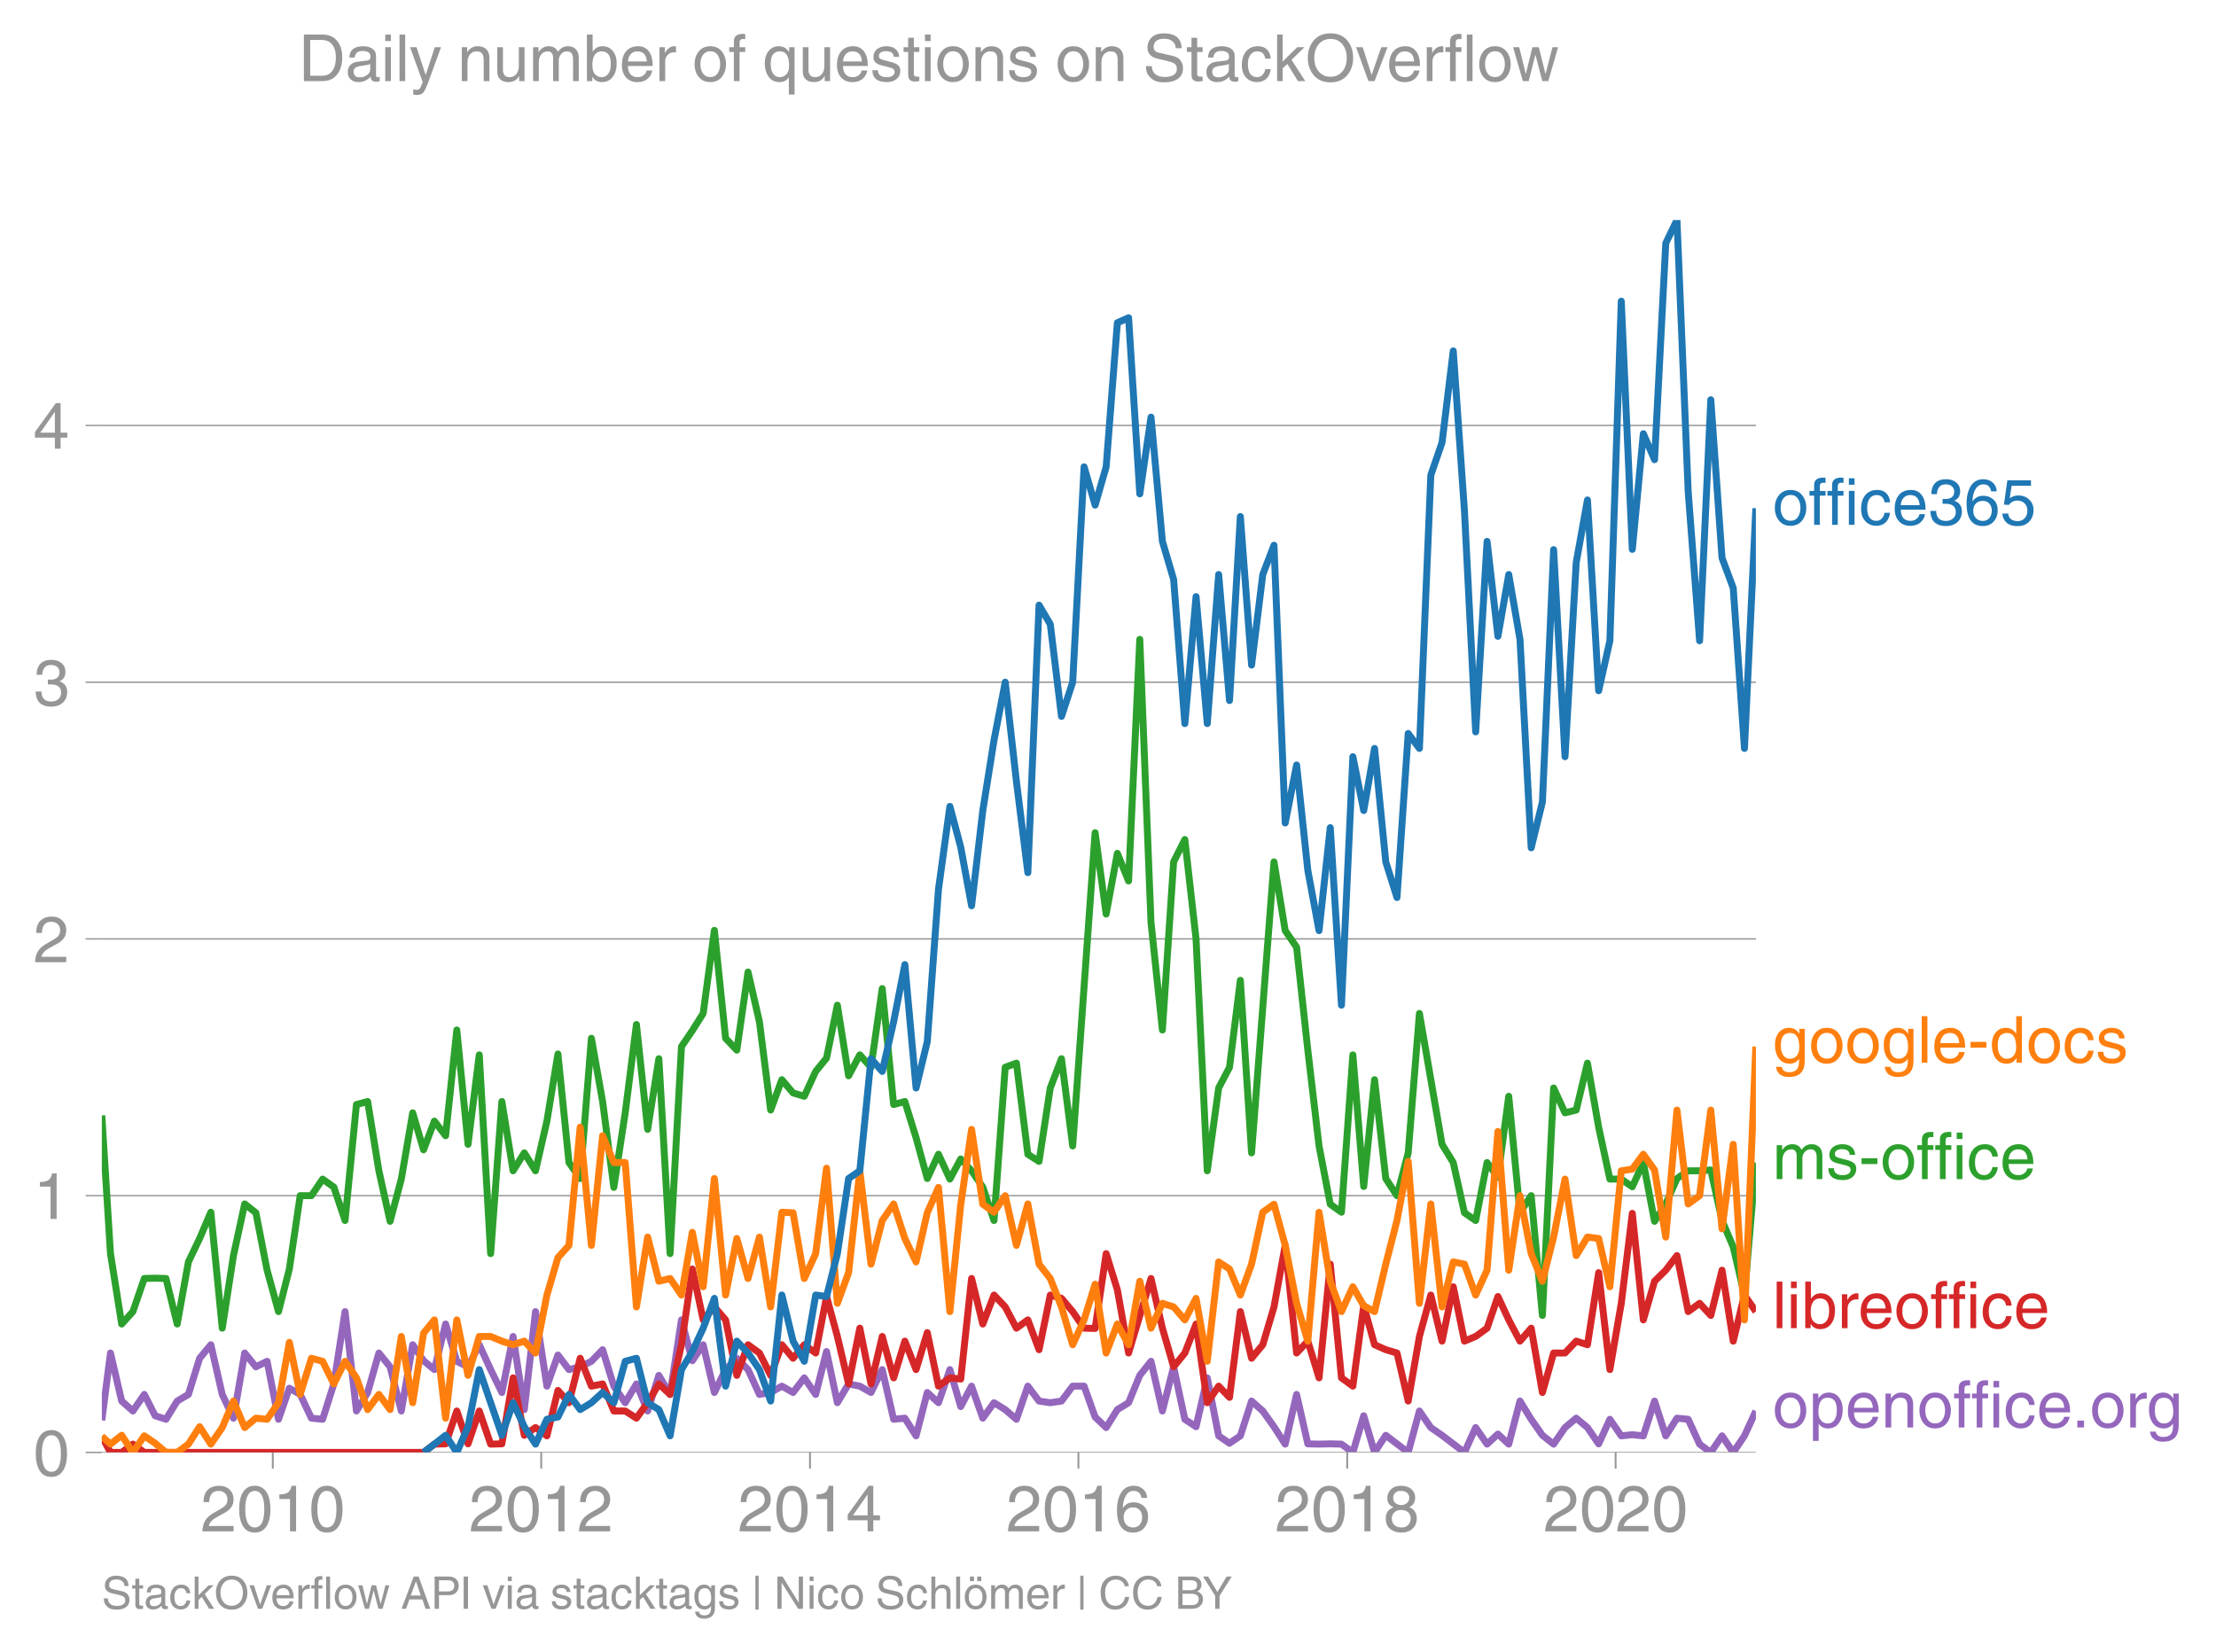 <svg height="475.651" viewBox="0 0 478.446 356.738" width="637.928" xmlns="http://www.w3.org/2000/svg" xmlns:xlink="http://www.w3.org/1999/xlink"><defs><style>*{stroke-linecap:butt;stroke-linejoin:round}</style></defs><g id="figure_1"><path d="M0 356.738h478.446V0H0z" fill="none" id="patch_1"/><g id="axes_1"><path d="M21.985 313.628h357.12V47.516H21.985z" fill="none" id="patch_2"/><path clip-path="url(#p510ef7a0c5)" d="M21.985 306.698l1.868-14.53 2.42 10.372 2.42 2.146 2.461-3.576 2.342 4.598 2.34.767 2.424-3.935 2.42-1.43 2.422-7.81 2.421-2.92 2.461 10.73 2.422 5.126 2.423-14.068 2.42 2.98 2.42-1.192 2.462 12.519 2.341-6.707 2.34 1.342 2.424 5.126 2.42.239 2.422-7.63 2.421-15.62 2.461 21.461 2.422-3.994 2.423-8.524 2.42 2.98 2.42 9.538 2.462-14.307 2.341 3.45 2.34 1.915 2.424-9.836 2.42 8.048 2.422 1.192 2.422-4.769 2.46 5.365 2.422 4.948 2.423-12.101 2.42 15.797 2.42-21.162 2.462 16.095 2.381-6.722 2.38 3.145 2.423-.596 2.421-1.192 2.422-2.504 2.421 7.87 2.46 3.576 2.422-4.054 2.423 5.842 2.42-7.69 2.421 4.114 2.461-16.096 2.342 8.814 2.34-3.449 2.423 10.313 2.421-4.948 2.422-2.444 2.421 2.444 2.461 5.366 2.421-.418 2.423-1.37 2.42 1.37 2.421-3.16 2.461 3.578 2.342-9.262 2.34 11.05 2.423-4.054 2.422.477 2.42 1.371 2.422-4.948 2.461 10.73 2.421-.238 2.423 3.815 2.42-9.359 2.421 2.206 2.461-7.154 2.342 7.984 2.34-4.407 2.423 6.915 2.422-3.338 2.42 1.49 2.422 2.087 2.461-7.154 2.421 3.22 2.423.357 2.42-.358 2.421-3.219h2.461l2.382 6.66 2.38 2.282 2.423-3.875 2.421-1.49 2.421-5.902 2.422-3.04 2.46 10.73 2.422-9.538 2.423 11.327 2.42 1.61 2.42-10.552 2.462 12.518 2.342 1.597 2.34-1.597 2.423-7.51 2.421 2.145 2.421 3.398 2.422 3.756 2.46-10.73 2.422 10.67 2.423.06 2.42-.06 2.42.06 2.462 1.788 2.342-7.92 2.34 7.92 2.423-3.696 4.842 3.696 2.422-8.942 2.46 3.577 2.422 1.67 4.843 3.695 2.42-5.365 2.462 3.577 2.342-2.172 2.34 2.172 2.423-9.3 2.421 3.935 2.421 3.457 2.422 1.908 2.46-3.577 2.422-2.027 2.423 2.027 2.42 3.517 2.42-5.305 2.462 3.576 2.381-.246 2.38.246 2.423-7.51 2.422 7.51 2.42-3.815 2.422.239 2.461 5.365 2.421 1.788 2.423-3.577 2.42 3.577 2.421-3.577 2.461-5.365h0" fill="none" stroke="#9467bd" stroke-linecap="square" stroke-width="1.5" id="line2d_1"/><g id="matplotlib.axis_1"><g id="xtick_1"><g id="line2d_2"><defs><path d="M0 0v3.5" id="md87f341481" stroke="#969696" stroke-width=".4"/></defs><use x="58.9" xlink:href="#md87f341481" y="313.628" fill="#969696" stroke="#969696" stroke-width=".4"/></g><g transform="matrix(.14 0 0 -.14 43.33 330.678)" fill="#969696" id="text_1"><defs><path d="M4.39 45.125q0 12.39 6.391 18.781 6.406 6.407 17.938 6.407 9.656 0 15.812-5.86 6.157-5.86 6.157-15.14 0-7.22-3.547-12.188-3.532-4.953-10.422-8.703l-12.11-6.64Q13.922 15.921 12.5 8.296h38.188V0H2.593q.39 9.906 4.297 16.5 3.906 6.594 12.203 11.375l12.593 7.328q5.032 2.89 7.329 5.984 2.297 3.094 2.297 8.516 0 5.375-3.766 9.031-3.75 3.672-10.156 3.672-7.078 0-10.594-4.672-3.516-4.656-3.61-12.609z" id="HelveticaWorld-Regular-50"/><path d="M42.484 34.188q0 14.109-3.734 21.156-3.734 7.062-10.969 7.062-7.078 0-10.89-7.062-3.797-7.047-3.797-21.157 0-13.671 3.75-20.937Q20.609 6 27.78 6q7.235 0 10.969 7 3.734 7.016 3.734 21.188zm9.422 0q0-17.297-6.25-26.704-6.25-9.39-17.875-9.39-12.062 0-18.062 9.734-6 9.75-6 26.36 0 17.03 6.14 26.578 6.157 9.547 17.922 9.547 11.625 0 17.875-9.5t6.25-26.626z" id="HelveticaWorld-Regular-48"/><path d="M35.89 0h-9.374v49.906H10.109v6.985q8.594.28 12.782 2.75Q27.094 62.109 29 70.313h6.89z" id="HelveticaWorld-Regular-49"/></defs><use xlink:href="#HelveticaWorld-Regular-50"/><use x="55.615" xlink:href="#HelveticaWorld-Regular-48"/><use x="111.23" xlink:href="#HelveticaWorld-Regular-49"/><use x="166.846" xlink:href="#HelveticaWorld-Regular-48"/></g></g><g id="xtick_2"><use x="116.852" xlink:href="#md87f341481" y="313.628" fill="#969696" stroke="#969696" stroke-width=".4" id="line2d_3"/><g transform="matrix(.14 0 0 -.14 101.282 330.678)" fill="#969696" id="text_2"><use xlink:href="#HelveticaWorld-Regular-50"/><use x="55.615" xlink:href="#HelveticaWorld-Regular-48"/><use x="111.23" xlink:href="#HelveticaWorld-Regular-49"/><use x="166.846" xlink:href="#HelveticaWorld-Regular-50"/></g></g><g id="xtick_3"><use x="174.884" xlink:href="#md87f341481" y="313.628" fill="#969696" stroke="#969696" stroke-width=".4" id="line2d_4"/><g transform="matrix(.14 0 0 -.14 159.313 330.678)" fill="#969696" id="text_3"><defs><path d="M10.594 24.703h22.61v31.89h-.188zM42 17.093V0h-8.797v17.094H2.484v8.593L34.72 70.314H42v-45.61h10.297v-7.61z" id="HelveticaWorld-Regular-52"/></defs><use xlink:href="#HelveticaWorld-Regular-50"/><use x="55.615" xlink:href="#HelveticaWorld-Regular-48"/><use x="111.23" xlink:href="#HelveticaWorld-Regular-49"/><use x="166.846" xlink:href="#HelveticaWorld-Regular-52"/></g></g><g id="xtick_4"><use x="232.836" xlink:href="#md87f341481" y="313.628" fill="#969696" stroke="#969696" stroke-width=".4" id="line2d_5"/><g transform="matrix(.14 0 0 -.14 217.265 330.678)" fill="#969696" id="text_4"><defs><path d="M14.11 21.578q0-6.875 4.093-11.234Q22.313 6 28.906 6q6.297 0 10.032 4.438 3.734 4.453 3.734 11.687 0 6.297-3.688 10.547-3.687 4.25-10.468 4.25-6.594 0-10.5-4.156-3.907-4.157-3.907-11.188zM41.702 51.61q-.984 5.375-3.984 8.078-3 2.72-8.125 2.72-8.11 0-12.36-7.923-4.25-7.906-4.343-18.109l.203-.188q5.61 8.641 16.687 8.641 8.844 0 15.438-5.86 6.593-5.859 6.593-16.452 0-10.5-6.25-17.47-6.25-6.952-16.843-6.952-12.219 0-18.563 8.687-6.344 8.703-6.344 25.938 0 16.593 6.485 27.093 6.5 10.5 19.484 10.5 8.407 0 14.219-5.015 5.813-5 6.297-13.688z" id="HelveticaWorld-Regular-54"/></defs><use xlink:href="#HelveticaWorld-Regular-50"/><use x="55.615" xlink:href="#HelveticaWorld-Regular-48"/><use x="111.23" xlink:href="#HelveticaWorld-Regular-49"/><use x="166.846" xlink:href="#HelveticaWorld-Regular-54"/></g></g><g id="xtick_5"><use x="290.867" xlink:href="#md87f341481" y="313.628" fill="#969696" stroke="#969696" stroke-width=".4" id="line2d_6"/><g transform="matrix(.14 0 0 -.14 275.297 330.678)" fill="#969696" id="text_5"><defs><path d="M27.594 40.578q5.422 0 8.953 3.094 3.547 3.11 3.547 8.234 0 4.594-3.407 7.547-3.39 2.953-9.687 2.953-5.61 0-8.672-3.11-3.047-3.093-3.047-7.874 0-5.125 3.813-7.984 3.812-2.86 8.5-2.86zm.093-7.562q-6.78 0-10.64-3.766-3.86-3.766-3.86-9.234 0-6.297 3.907-10.157Q21 6 28.219 6q6.406 0 10.234 3.86 3.828 3.859 3.828 10.265 0 5.469-3.828 9.172-3.828 3.719-10.766 3.719zM49.22 52.203q0-10.594-9.032-14.797 6.204-2.781 8.86-7.36 2.656-4.562 2.656-9.733 0-10.016-6.453-16.125-6.438-6.094-17.375-6.094-9.563 0-16.813 5.25-7.25 5.25-7.25 17.062 0 11.922 11.907 16.907-9.516 3.796-9.516 13.671 0 8.297 5.64 13.813 5.641 5.516 15.641 5.516 10.016 0 15.875-5.204 5.86-5.203 5.86-12.906z" id="HelveticaWorld-Regular-56"/></defs><use xlink:href="#HelveticaWorld-Regular-50"/><use x="55.615" xlink:href="#HelveticaWorld-Regular-48"/><use x="111.23" xlink:href="#HelveticaWorld-Regular-49"/><use x="166.846" xlink:href="#HelveticaWorld-Regular-56"/></g></g><g id="xtick_6"><use x="348.819" xlink:href="#md87f341481" y="313.628" fill="#969696" stroke="#969696" stroke-width=".4" id="line2d_7"/><g transform="matrix(.14 0 0 -.14 333.249 330.678)" fill="#969696" id="text_6"><use xlink:href="#HelveticaWorld-Regular-50"/><use x="55.615" xlink:href="#HelveticaWorld-Regular-48"/><use x="111.23" xlink:href="#HelveticaWorld-Regular-50"/><use x="166.846" xlink:href="#HelveticaWorld-Regular-48"/></g></g></g><g id="matplotlib.axis_2"><g id="ytick_1"><path clip-path="url(#p510ef7a0c5)" d="M21.985 313.628h357.12" fill="none" stroke="#969696" stroke-linecap="square" stroke-width=".3" id="line2d_8"/><g id="line2d_9"><defs><path d="M0 0h-3.5" id="m17a1ce97c4" stroke="#969696" stroke-width=".3"/></defs><use x="21.985" xlink:href="#m17a1ce97c4" y="313.628" fill="#969696" stroke="#969696" stroke-width=".3"/></g><use xlink:href="#HelveticaWorld-Regular-48" transform="matrix(.14 0 0 -.14 7.2 318.653)" fill="#969696" id="text_7"/></g><g id="ytick_2"><path clip-path="url(#p510ef7a0c5)" d="M21.985 258.188h357.12" fill="none" stroke="#969696" stroke-linecap="square" stroke-width=".3" id="line2d_10"/><use x="21.985" xlink:href="#m17a1ce97c4" y="258.188" fill="#969696" stroke="#969696" stroke-width=".3" id="line2d_11"/><use xlink:href="#HelveticaWorld-Regular-49" transform="matrix(.14 0 0 -.14 7.2 263.213)" fill="#969696" id="text_8"/></g><g id="ytick_3"><path clip-path="url(#p510ef7a0c5)" d="M21.985 202.748h357.12" fill="none" stroke="#969696" stroke-linecap="square" stroke-width=".3" id="line2d_12"/><use x="21.985" xlink:href="#m17a1ce97c4" y="202.748" fill="#969696" stroke="#969696" stroke-width=".3" id="line2d_13"/><use xlink:href="#HelveticaWorld-Regular-50" transform="matrix(.14 0 0 -.14 7.2 207.773)" fill="#969696" id="text_9"/></g><g id="ytick_4"><path clip-path="url(#p510ef7a0c5)" d="M21.985 147.308h357.12" fill="none" stroke="#969696" stroke-linecap="square" stroke-width=".3" id="line2d_14"/><use x="21.985" xlink:href="#m17a1ce97c4" y="147.308" fill="#969696" stroke="#969696" stroke-width=".3" id="line2d_15"/><g transform="matrix(.14 0 0 -.14 7.2 152.333)" fill="#969696" id="text_10"><defs><path d="M22.406 39.984q2.203-.187 4.594-.187 6.203 0 9.781 2.86 3.594 2.859 3.594 8.656 0 4.687-3.344 7.89-3.343 3.203-9.64 3.203-6.985 0-10.235-4.11-3.234-4.093-3.437-10.983h-8.64q0 10.984 5.765 16.984 5.765 6.016 16.937 6.016 9.922 0 15.828-5.11 5.907-5.094 5.907-13.39 0-10.704-9.032-14.5v-.204q11.72-4 11.72-16.406 0-9.906-6.595-16.265-6.593-6.344-18.703-6.344-9.906 0-16.312 5.203Q4.204 8.5 3.422 21.484H12.5q.203-8.109 4-11.797Q20.313 6 27.484 6q6.938 0 11.141 3.86 4.203 3.859 4.203 9.718 0 6.406-4.016 9.672-4 3.266-12.39 3.266-2 0-4.016-.094z" id="HelveticaWorld-Regular-51"/></defs><use xlink:href="#HelveticaWorld-Regular-51"/></g></g><g id="ytick_5"><path clip-path="url(#p510ef7a0c5)" d="M21.985 91.868h357.12" fill="none" stroke="#969696" stroke-linecap="square" stroke-width=".3" id="line2d_16"/><use x="21.985" xlink:href="#m17a1ce97c4" y="91.868" fill="#969696" stroke="#969696" stroke-width=".3" id="line2d_17"/><use xlink:href="#HelveticaWorld-Regular-52" transform="matrix(.14 0 0 -.14 7.2 96.893)" fill="#969696" id="text_11"/></g></g><path clip-path="url(#p510ef7a0c5)" d="M21.985 310.163l1.868 3.465h2.42l2.42-1.788 2.461 1.788h60.294l2.34-1.788 2.424-.06 2.42-7.094 2.422 7.094 2.422-7.094 2.46 7.154 2.422-.06 2.423-14.247 2.42 12.4 2.42-1.67 2.462 1.788 2.381-9.805 2.38 2.652 2.423-9.598 2.421 6.021 2.422-.477 2.421 5.842h2.46l2.422 1.55 2.423-3.338 2.42-4.054 2.421 2.266 2.461-10.73 2.342-16.352 2.34 10.986 2.423-2.802 2.421 2.802 2.422 11.982 2.421-6.617 2.461 1.789 2.421 4.828 2.423-6.617 2.42 2.921 2.421-2.92 2.461 1.788 2.342-12.2 2.34 8.623 2.423 10.253 2.422-12.042 2.42 12.042 2.422-10.253 2.461 8.942 2.421-7.929 2.423 6.14 2.42-7.988 2.421 11.565 2.461-1.788 2.342.255 2.34-21.716 2.423 9.836 2.422-6.26 2.42 2.564 2.422 4.59 2.461-1.788 2.421 6.438 2.423-11.803 2.42.715 2.421 2.862 2.461 3.576 2.382.062 2.38-16.157 2.423 7.81 2.421 13.65 4.843-16.095 2.46 10.73 2.422 8.346 2.423-2.98 2.42-6.26 2.42 16.99 2.462-3.577 2.342 2.427 2.34-18.522 2.423 10.074 2.421-2.92 2.421-8.168 2.422-13.293 2.46 23.249 2.422-2.564 2.423 7.929 2.42-24.56 2.42 24.56 2.462 1.788 2.342-17.373 2.34 8.431 2.423 1.073 2.421.716 2.421 10.372 2.422-13.95 2.46-8.941 2.422 9.955 2.423-11.743 2.42 11.743 2.42-1.013 2.462-1.789 2.342-6.834 2.34 5.046 2.423 4.59 2.421-2.802 2.421 13.89 2.422-8.524h2.46l2.422-2.564 2.423.775 2.42-15.559 2.42 20.924 2.462-14.307 2.381-19.425 2.38 23.002 2.423-8.346 2.422-2.384 2.42-3.16 2.422 12.102 2.461-1.789 2.421 2.623 2.423-9.776 2.42 15.32 2.421-9.955 2.461 3.577h0" fill="none" stroke="#d62728" stroke-linecap="square" stroke-width="1.5" id="line2d_18"/><path clip-path="url(#p510ef7a0c5)" d="M21.985 240.863l1.868 29.844 2.42 15.201 2.42-2.682 2.461-7.154 2.342-.064 2.34.064 2.424 9.836 2.42-13.413 2.422-5.067 2.421-5.663 2.461 25.037 2.422-15.678 2.423-11.147 2.42 1.907 2.42 12.4 2.462 8.942 2.341-9.198 2.34-15.84h2.424l2.42-3.577 2.422 1.73 2.421 7.212 2.461-25.037 2.422-.656 2.423 14.963 2.42 10.91 2.42-9.122 2.462-14.307 2.341 7.984 2.34-6.195 2.424 3.16 2.42-22.832 2.422 24.68 2.422-19.315 2.46 42.921 2.422-32.847 2.423 14.963 2.42-3.875 2.42 3.875 2.462-10.73 2.381-14.492 2.38 23.434 2.423 3.457 2.421-30.283 2.422 13.651 2.421 18.54 2.46-16.096 2.422-19.076 2.423 22.653 2.42-15.26 2.421 42.086 2.461-44.71 2.342-3.449 2.34-3.704 2.423-17.944 2.421 23.309 2.422 2.563 2.421-16.87 2.461 10.73 2.421 19.076 2.423-6.557 2.42 2.861 2.421.716 2.461-5.366 2.342-2.874 2.34-11.433 2.423 15.261 2.422-4.53 2.42 2.682 2.422-16.99 2.461 25.038 2.421-.656 2.423 7.81 2.42 8.822 2.421-5.246 2.461 5.365 2.342-4.343 2.34 2.555 2.423 3.517 2.422 7.213 2.42-33.085 2.422-.894 2.461 19.672 2.421 1.55 2.423-15.857 2.42-6.319 2.421 18.838 4.843-67.65 2.38 17.575 2.423-13.115 2.421 5.962 2.421-52.162 2.422 61.103 2.46 23.25 2.422-36.305 2.423-4.828 2.42 21.46 2.42 50.075 2.462-17.884 2.342-4.47 2.34-18.779 2.423 37.258 4.842-62.832 2.422 14.844 2.46 3.577 2.422 22.235 2.423 20.686 2.42 12.578 2.42 1.729 2.462-33.98 2.342 28.423 2.34-23.057 2.423 21.341 2.421 3.696 2.421-9.24 2.422-30.104 4.882 28.256 2.423 3.935 2.42 10.85 2.42 1.668 2.462-12.518 2.342 3.193 2.34-17.5 2.423 25.156 2.421-3.696 2.421 25.872 2.422-49.12 2.46 5.364 2.422-.596 2.423-10.134 2.42 13.83 2.42 11.207h2.462l2.381 1.666 2.38-5.242 2.423 12.697 2.422-3.755 2.42-5.485 2.422-1.669h2.461l2.421-.179 2.423 10.91 2.42 5.722 2.421 10.373 2.461-28.614h0" fill="none" stroke="#2ca02c" stroke-linecap="square" stroke-width="1.5" id="line2d_19"/><g transform="matrix(.14 0 0 -.14 382.677 113.328)" fill="#1f77b4" id="text_12"><defs><path d="M12.703 26.219q0-8.735 3.953-14.375 3.953-5.64 11.219-5.64 7.531 0 11.438 5.905 3.906 5.907 3.906 14.11 0 8.297-3.907 14.078-3.906 5.797-11.437 5.797-6.969 0-11.078-5.453-4.094-5.438-4.094-14.422zm-8.984 0q0 11.672 6.484 19.625 6.5 7.968 17.672 7.968 11.438 0 17.875-8.062 6.453-8.047 6.453-19.531 0-11.516-6.406-19.625-6.39-8.11-17.922-8.11-11.078 0-17.625 7.86-6.531 7.86-6.531 19.875z" id="HelveticaWorld-Regular-111"/><path d="M17.188 45.016V0H8.405v45.016H1.22v7.28h7.187v8.985q0 5.907 3.578 8.703 3.594 2.813 10.032 2.813 2.203 0 3.968-.188v-7.906q-1.562.188-3.578.188-2.922 0-4.078-1.438-1.14-1.437-1.14-4.656v-6.5h8.796v-7.281z" id="HelveticaWorld-Regular-102"/><path d="M6.594 61.813v9.968h8.781v-9.969zM15.375 0H6.594v52.297h8.781z" id="HelveticaWorld-Regular-105"/><path d="M39.594 34.719q-1.89 11.187-12.39 11.187-6.5 0-10.454-5.203-3.953-5.203-3.953-14.484 0-10.11 3.656-15.11 3.672-5 10.64-5 4.688 0 8.11 3.438 3.422 3.437 4.39 8.953h8.5q-1.312-9.703-6.859-14.86-5.547-5.156-14.328-5.156-10.297 0-16.89 7.047-6.594 7.063-6.594 19.172 0 13.281 6.594 21.188 6.593 7.922 18.5 7.922 8.687 0 13.843-5.204 5.157-5.203 5.735-13.89z" id="HelveticaWorld-Regular-99"/><path d="M42.484 30.328q-.687 8.485-4.5 12.031-3.797 3.547-10.109 3.547-6.39 0-10.328-4.5-3.922-4.484-4.172-11.078zm8.391-13.922q-1.453-8.11-7.953-13.422-5.719-4.5-15.047-4.593-10.984.093-17.438 7.203Q4 12.704 4 24.704q0 13.78 6.64 21.437 6.641 7.672 18.47 7.672 10.593 0 16.546-7.922 5.953-7.907 5.953-22.594H13.375q0-8.203 3.813-12.703Q21 6.109 28.608 6.109q5.375 0 9.235 3.235 3.86 3.25 4.25 7.062z" id="HelveticaWorld-Regular-101"/><path d="M14.703 40.922q5.813 4.39 13.625 4.39 9.469 0 16.281-6.296 6.813-6.297 6.813-16.22 0-10.78-6.578-17.796-6.563-7-18.422-7-10.313 0-16.266 5.047Q4.203 8.109 3.22 17.39h9.094q.671-5.672 4.437-8.672 3.766-3 10.453-3 6.485 0 10.64 4.484Q42 14.703 42 21.688q0 7.125-4.36 11.421-4.343 4.297-11.218 4.297-7.813 0-13.047-6.687l-7.563.39 5.266 37.594h36.438v-8.5H17.672z" id="HelveticaWorld-Regular-53"/></defs><use xlink:href="#HelveticaWorld-Regular-111"/><use x="55.908" xlink:href="#HelveticaWorld-Regular-102"/><use x="83.594" xlink:href="#HelveticaWorld-Regular-102"/><use x="111.279" xlink:href="#HelveticaWorld-Regular-105"/><use x="133.301" xlink:href="#HelveticaWorld-Regular-99"/><use x="184.57" xlink:href="#HelveticaWorld-Regular-101"/><use x="239.99" xlink:href="#HelveticaWorld-Regular-51"/><use x="295.605" xlink:href="#HelveticaWorld-Regular-54"/><use x="351.221" xlink:href="#HelveticaWorld-Regular-53"/></g><g transform="matrix(.14 0 0 -.14 382.677 229.48)" fill="#ff7f0e" id="text_13"><defs><path d="M12.984 26.313q0-9.61 3.813-14.907Q20.609 6.11 27.094 6.11q6.312 0 10.312 4.579 4 4.593 4 13 0 11.03-3.5 16.625-3.484 5.593-10.61 5.593-7.171 0-10.75-4.765-3.562-4.766-3.562-14.828zM49.812 2.983q0-12.609-6.062-18.797-6.047-6.203-18.266-6.203-8.78 0-13.984 4.047Q6.297-13.922 5.516-6.39h8.796q.672-3.812 3.532-6.062 2.86-2.25 8.281-2.25 7.375 0 11.125 3.969 3.766 3.953 3.766 12.828v3.719h-.188q-4.937-7.329-13.922-7.329-11.187 0-17.093 8.25-5.907 8.25-5.907 20.953 0 11.625 5.953 18.875 5.97 7.25 15.829 7.25 9.906 0 15.625-8.89h.187v7.375h8.313z" id="HelveticaWorld-Regular-103"/><path d="M15.375 0H6.594v71.781h8.781z" id="HelveticaWorld-Regular-108"/><path d="M28.906 23.188H4.391v8.984h24.515z" id="HelveticaWorld-Regular-45"/><path d="M13.094 26.313q0-9.704 3.844-14.954 3.859-5.25 10.265-5.25 6.094 0 10.188 4.485 4.109 4.5 4.109 13.094 0 11.03-3.5 16.625-3.484 5.593-10.61 5.593-6.78 0-10.546-4.453-3.75-4.437-3.75-15.14zM50.39 0h-8.297v7.172h-.203q-4.97-8.688-15.078-8.688-10.891 0-16.86 8.297Q4 15.094 4 27.688q0 11.625 5.906 18.875 5.922 7.25 15.875 7.25 9.813 0 15.625-8.891l.203.594V71.78h8.782z" id="HelveticaWorld-Regular-100"/><path d="M36.078 37.406q-.187 4.688-3.344 6.735-3.14 2.047-9.047 2.047-4.296 0-7.359-1.907-3.047-1.89-3.047-5.468 0-2.829 1.797-4.172 1.813-1.344 7.828-2.86l8.688-2.187q7.906-2 11.297-5.11 3.406-3.093 3.406-8.656 0-7.719-5.64-12.531-5.641-4.813-15.063-4.813-11 0-16.64 4.563-5.626 4.578-5.735 13.75h8.5q.203-5.422 3.594-8.063 3.39-2.625 10.171-2.625 5.516 0 8.766 2.188 3.25 2.203 3.25 6.11 0 2.78-2.11 4.437-2.093 1.672-8.296 3.078l-10.203 2.5q-6.203 1.562-9.157 4.656-2.953 3.094-2.953 8.031 0 7.72 5.516 12.203 5.531 4.5 14.406 4.5 9.485 0 14.531-4.624 5.047-4.61 5.344-11.782z" id="HelveticaWorld-Regular-115"/></defs><use xlink:href="#HelveticaWorld-Regular-103"/><use x="55.908" xlink:href="#HelveticaWorld-Regular-111"/><use x="111.816" xlink:href="#HelveticaWorld-Regular-111"/><use x="167.725" xlink:href="#HelveticaWorld-Regular-103"/><use x="223.633" xlink:href="#HelveticaWorld-Regular-108"/><use x="245.654" xlink:href="#HelveticaWorld-Regular-101"/><use x="301.074" xlink:href="#HelveticaWorld-Regular-45"/><use x="334.375" xlink:href="#HelveticaWorld-Regular-100"/><use x="391.357" xlink:href="#HelveticaWorld-Regular-111"/><use x="447.266" xlink:href="#HelveticaWorld-Regular-99"/><use x="498.535" xlink:href="#HelveticaWorld-Regular-115"/></g><g transform="matrix(.14 0 0 -.14 382.677 254.61)" fill="#2ca02c" id="text_14"><defs><path d="M6.594 52.297h8.297v-7.375h.203q5.906 8.89 15.812 8.89 9.813 0 13.922-8.5 3.75 4.594 7.266 6.547 3.515 1.953 8.703 1.953 6.781 0 11.484-4.453Q77 44.922 77 36.187V0h-8.781v33.797q0 6.094-2.297 9.094-2.297 3.015-7.422 3.015-5.172 0-8.75-4.203-3.563-4.203-3.563-9.812V0h-8.78v36.188q0 4.53-2.11 7.124-2.094 2.594-6.094 2.594-6.297 0-10.062-4.687-3.766-4.688-3.766-12.703V0H6.594z" id="HelveticaWorld-Regular-109"/></defs><use xlink:href="#HelveticaWorld-Regular-109"/><use x="83.008" xlink:href="#HelveticaWorld-Regular-115"/><use x="133.008" xlink:href="#HelveticaWorld-Regular-45"/><use x="166.309" xlink:href="#HelveticaWorld-Regular-111"/><use x="222.217" xlink:href="#HelveticaWorld-Regular-102"/><use x="249.902" xlink:href="#HelveticaWorld-Regular-102"/><use x="277.588" xlink:href="#HelveticaWorld-Regular-105"/><use x="299.609" xlink:href="#HelveticaWorld-Regular-99"/><use x="350.879" xlink:href="#HelveticaWorld-Regular-101"/></g><g transform="matrix(.14 0 0 -.14 382.677 286.801)" fill="#d62728" id="text_15"><defs><path d="M43.406 26.313q0 10.5-3.718 15.046-3.704 4.547-10.579 4.547-6.984-.11-10.562-5.453Q14.984 35.11 14.984 25q0-10.297 4.297-14.594Q23.578 6.11 29.297 6.11q6.5 0 10.297 5.344 3.812 5.344 3.812 14.86zM6.594 0v71.781h8.781V45.703h.203q5.61 8.11 15.14 8.11 9.766 0 15.766-7.25t6-18.876q0-13.093-6.062-21.156Q40.375-1.516 29.5-1.516q-9.578 0-14.406 8.016h-.203V0z" id="HelveticaWorld-Regular-98"/><path d="M15.375 0H6.594v52.297h8.297v-8.688h.203q5.703 10.203 14.687 10.203 1.422 0 2.297-.296V44.39h-3.266q-5.906 0-9.671-4.016-3.766-4-3.766-9.953z" id="HelveticaWorld-Regular-114"/></defs><use xlink:href="#HelveticaWorld-Regular-108"/><use x="22.021" xlink:href="#HelveticaWorld-Regular-105"/><use x="44.043" xlink:href="#HelveticaWorld-Regular-98"/><use x="100.537" xlink:href="#HelveticaWorld-Regular-114"/><use x="132.105" xlink:href="#HelveticaWorld-Regular-101"/><use x="187.525" xlink:href="#HelveticaWorld-Regular-111"/><use x="243.434" xlink:href="#HelveticaWorld-Regular-102"/><use x="271.119" xlink:href="#HelveticaWorld-Regular-102"/><use x="298.805" xlink:href="#HelveticaWorld-Regular-105"/><use x="320.826" xlink:href="#HelveticaWorld-Regular-99"/><use x="372.096" xlink:href="#HelveticaWorld-Regular-101"/></g><g transform="matrix(.14 0 0 -.14 382.677 308.241)" fill="#9467bd" id="text_16"><defs><path d="M14.984 23.688q0-8.407 4.094-13 4.11-4.579 10.219-4.579 6.687 0 10.39 5.438 3.72 5.453 3.72 14.765 0 10.22-3.563 14.907-3.563 4.687-10.735 4.687-6.984 0-10.562-5.5-3.563-5.5-3.563-16.718zm-8.39 28.609h8.297v-7.375h.203q5.61 8.89 15.625 8.89 10.11 0 15.937-7.359 5.828-7.344 5.828-18.766 0-12.796-5.953-21Q40.578-1.515 29.5-1.515q-9.094 0-13.922 7.032h-.203v-26.22H6.594z" id="HelveticaWorld-Regular-112"/><path d="M49.219 0h-8.844v32.172q0 7.422-2.594 10.578-2.578 3.156-8.578 3.156-5.906 0-9.875-4.5-3.953-4.484-3.953-12.89V0H6.594v52.297h8.297v-7.375h.203q6.203 8.89 15.812 8.89 8.89 0 13.594-4.718 4.719-4.703 4.719-13.5z" id="HelveticaWorld-Regular-110"/><path d="M19.094 0H8.687v10.594h10.407z" id="HelveticaWorld-Regular-46"/></defs><use xlink:href="#HelveticaWorld-Regular-111"/><use x="55.908" xlink:href="#HelveticaWorld-Regular-112"/><use x="112.402" xlink:href="#HelveticaWorld-Regular-101"/><use x="167.822" xlink:href="#HelveticaWorld-Regular-110"/><use x="222.998" xlink:href="#HelveticaWorld-Regular-111"/><use x="278.906" xlink:href="#HelveticaWorld-Regular-102"/><use x="306.592" xlink:href="#HelveticaWorld-Regular-102"/><use x="334.277" xlink:href="#HelveticaWorld-Regular-105"/><use x="356.299" xlink:href="#HelveticaWorld-Regular-99"/><use x="407.568" xlink:href="#HelveticaWorld-Regular-101"/><use x="461.488" xlink:href="#HelveticaWorld-Regular-46"/><use x="489.271" xlink:href="#HelveticaWorld-Regular-111"/><use x="545.18" xlink:href="#HelveticaWorld-Regular-114"/><use x="576.748" xlink:href="#HelveticaWorld-Regular-103"/></g><g transform="matrix(.097 0 0 -.097 21.985 347.399)" fill="#969696" id="text_17"><defs><path d="M50.39 50.781q-.296 6.844-5.109 10.719-4.797 3.875-12.656 3.875-7.922 0-12.172-3.25-4.234-3.234-4.234-9.344 0-3.265 1.843-5.61 1.86-2.343 6.641-3.468l20.516-4.687q8.297-1.813 12.297-6.875 4.015-5.047 4.015-12.313 0-10.64-7.812-16.187-7.813-5.547-20.313-5.547-9.531 0-15.031 2.437-5.484 2.453-9.734 7.766-4.25 5.328-4.25 14.89h9.093q0-8 5.313-12.406 5.328-4.39 14.5-4.39 8.89 0 13.844 3.156 4.953 3.156 4.953 8.953 0 5.281-2.953 7.89Q46.188 29 37.594 31l-15.469 3.625q-7.719 1.75-11.531 6.125Q6.78 45.125 6.78 51.516q0 9.672 6.516 15.922 6.531 6.25 18.203 6.25 13.172 0 20.328-5.5 7.156-5.485 7.688-17.407z" id="HelveticaWorld-Regular-83"/><path d="M17.188 45.016V10.984q0-2 1.093-3.046 1.11-1.047 3.938-1.047h3.375V0Q20.797-.688 19-.688q-5.516 0-8.063 2.641-2.53 2.64-2.53 8.547v34.516H1.311v7.28h7.094v14.595h8.781V52.297h8.407v-7.281z" id="HelveticaWorld-Regular-116"/><path d="M38.375 26.703q-.969-1.015-3.828-1.656-2.86-.625-10.672-1.656-5.766-.688-8.469-2.844-2.703-2.14-2.703-5.656 0-4.297 2.281-6.688 2.297-2.39 7.329-2.39 6.296 0 11.171 3.578 4.891 3.593 4.891 8.718zM6.203 36.375q.297 8.844 5.734 13.14 5.454 4.297 15.844 4.297 8.297 0 13.907-3.765 5.624-3.75 5.624-10.844V9.078Q47.313 6 50.094 6q1.125 0 2.89.39V0Q50.594-.984 48-.984q-4.5 0-6.703 1.921-2.188 1.938-2.281 6.047-7.516-8.5-18.891-8.5-7.422 0-11.922 4.204Q3.72 6.89 3.72 13.624q0 6.89 3.906 11.125Q11.531 29 19 29.89l15.516 1.891q4.203.64 4.203 6.203 0 4.11-3.047 6.297-3.047 2.203-9.25 2.203-5.516 0-8.485-2.437-2.953-2.438-3.53-7.672z" id="HelveticaWorld-Regular-97"/><path d="M50 0H38.719L22.406 26.422l-7.312-6.594V0h-8.5v71.781h8.5v-41.61l22.5 22.126H48.78L28.813 32.813z" id="HelveticaWorld-Regular-107"/><path d="M63.922 35.89q0 12.594-6.672 20.891-6.656 8.313-18.328 8.313-11.531 0-18.266-8.313-6.734-8.297-6.734-20.89 0-12.985 6.828-21.094 6.844-8.11 18.172-8.11 11.078 0 18.031 7.907 6.969 7.922 6.969 21.297zm9.953 0q0-16.062-9.281-26.937-9.266-10.86-25.672-10.86-16.516 0-25.766 10.86-9.25 10.875-9.25 26.938 0 16.109 9.25 26.953 9.25 10.843 25.766 10.843 16.89 0 25.922-11.046 9.031-11.032 9.031-26.75z" id="HelveticaWorld-Regular-79"/><path d="M39.406 52.297h9.625L29.11 0h-9.437L.594 52.297h10.203L24.422 9.719h.187z" id="HelveticaWorld-Regular-118"/><path d="M25.594 0h-8.985L1.516 52.297h9.468L21 11.187h.188l10.109 41.11h9.922l10.203-41.11h.187l10.594 41.11h8.703L55.812 0h-9.234L35.984 40.484h-.187z" id="HelveticaWorld-Regular-119"/><path d="M44 29.5L33.406 61.078h-.203L21.687 29.5zm-25.297-8.594L11.188 0h-9.97l27 71.781h10.985L65.187 0H54.594l-7.078 20.906z" id="HelveticaWorld-Regular-65"/><path d="M17.828 38.625H37.11q7.282 0 10.938 3.188 3.656 3.203 3.656 9.703 0 5.812-3.516 8.89-3.515 3.078-10.687 3.078H17.828zm0-38.625H8.11v71.781h32.266q9.625 0 15.484-5.594 5.86-5.593 5.86-14.578 0-9.328-5.672-15.312-5.656-5.969-15.672-5.969H17.828z" id="HelveticaWorld-Regular-80"/><path d="M17.828 0H8.11v71.781h9.72z" id="HelveticaWorld-Regular-73"/><path d="M9.422 73.688h7.281V-1.906H9.422z" id="HelveticaWorld-Regular-124"/><path d="M55.61 71.781h9.374V0h-10.78L17.577 58.016h-.187V0H8.109v71.781h11.375l35.938-57.969h.187z" id="HelveticaWorld-Regular-78"/><path d="M49.219 0h-8.844v34.188q0 6.296-2.438 9-2.437 2.718-7.953 2.718-6.797 0-10.703-4.406-3.906-4.39-3.906-12.984V0H6.594v71.781h8.781V45.312h.203q6 8.5 15.328 8.5 8.594 0 13.453-4.5 4.86-4.484 4.86-13.718z" id="HelveticaWorld-Regular-104"/><path d="M12.703 26.219q0-8.735 3.953-14.375 3.953-5.64 11.219-5.64 7.531 0 11.438 5.905 3.906 5.907 3.906 14.11 0 8.297-3.907 14.078-3.906 5.797-11.437 5.797-6.969 0-11.078-5.453-4.094-5.438-4.094-14.422zm-8.984 0q0 11.672 6.484 19.625 6.5 7.968 17.672 7.968 11.438 0 17.875-8.062 6.453-8.047 6.453-19.531 0-11.516-6.406-19.625-6.39-8.11-17.922-8.11-11.078 0-17.625 7.86-6.531 7.86-6.531 19.875zm36.734 35.406H31.47v10.156h8.984zm-16.219 0H15.25v10.156h8.984z" id="HelveticaWorld-Regular-246"/><path d="M58.016 50.203q-1.625 7.313-6.782 11.094-5.14 3.797-13.343 3.797-10.594 0-17.047-7.703-6.438-7.688-6.438-20.766 0-15.14 6.094-22.547 6.11-7.39 17.688-7.39 7.609 0 13.093 5.046 5.5 5.063 7.407 14.688h9.421Q66.22 12.594 57.625 5.344t-20.906-7.25q-14.703 0-23.516 10.11Q4.391 18.311 4.391 36.28q0 17.328 9.203 27.36 9.203 10.047 24.297 10.047 12.5 0 20.265-6.454 7.766-6.437 9.235-17.03z" id="HelveticaWorld-Regular-67"/><path d="M8.11 71.781h31.484q9.281 0 14.797-5.031 5.515-5.031 5.515-13.031 0-4.844-2.422-8.828-2.406-3.97-7.187-6.172 6.687-2.532 9.828-6.735 3.156-4.203 3.156-10.797 0-9.265-6.687-15.234Q49.906 0 38.922 0H8.109zm9.562-63.484h20.703q7.625 0 11.422 3.531 3.812 3.547 3.812 9.563 0 6.093-4.25 9.093Q45.125 33.5 36.812 33.5h-19.14zm0 33.11h17.625q7.719 0 11.312 2.796 3.594 2.813 3.594 8.781 0 5.125-3.406 7.813-3.39 2.687-11.39 2.687H17.671z" id="HelveticaWorld-Regular-66"/><path d="M37.313 0h-9.72v28.906L.485 71.781h11.329l20.609-34.469 20.562 34.47h11.422L37.312 28.905z" id="HelveticaWorld-Regular-89"/></defs><use xlink:href="#HelveticaWorld-Regular-83"/><use x="66.211" xlink:href="#HelveticaWorld-Regular-116"/><use x="93.896" xlink:href="#HelveticaWorld-Regular-97"/><use x="148.828" xlink:href="#HelveticaWorld-Regular-99"/><use x="200.098" xlink:href="#HelveticaWorld-Regular-107"/><use x="250.098" xlink:href="#HelveticaWorld-Regular-79"/><use x="327.881" xlink:href="#HelveticaWorld-Regular-118"/><use x="375.49" xlink:href="#HelveticaWorld-Regular-101"/><use x="430.91" xlink:href="#HelveticaWorld-Regular-114"/><use x="464.979" xlink:href="#HelveticaWorld-Regular-102"/><use x="492.664" xlink:href="#HelveticaWorld-Regular-108"/><use x="514.686" xlink:href="#HelveticaWorld-Regular-111"/><use x="569.094" xlink:href="#HelveticaWorld-Regular-119"/><use x="641.506" xlink:href="#HelveticaWorld-Regular-32"/><use x="665.92" xlink:href="#HelveticaWorld-Regular-65"/><use x="732.619" xlink:href="#HelveticaWorld-Regular-80"/><use x="797.268" xlink:href="#HelveticaWorld-Regular-73"/><use x="823.049" xlink:href="#HelveticaWorld-Regular-32"/><use x="847.463" xlink:href="#HelveticaWorld-Regular-118"/><use x="897.072" xlink:href="#HelveticaWorld-Regular-105"/><use x="919.094" xlink:href="#HelveticaWorld-Regular-97"/><use x="974.025" xlink:href="#HelveticaWorld-Regular-32"/><use x="998.439" xlink:href="#HelveticaWorld-Regular-115"/><use x="1048.439" xlink:href="#HelveticaWorld-Regular-116"/><use x="1076.125" xlink:href="#HelveticaWorld-Regular-97"/><use x="1131.057" xlink:href="#HelveticaWorld-Regular-99"/><use x="1182.326" xlink:href="#HelveticaWorld-Regular-107"/><use x="1232.326" xlink:href="#HelveticaWorld-Regular-116"/><use x="1260.012" xlink:href="#HelveticaWorld-Regular-97"/><use x="1314.943" xlink:href="#HelveticaWorld-Regular-103"/><use x="1370.852" xlink:href="#HelveticaWorld-Regular-115"/><use x="1420.852" xlink:href="#HelveticaWorld-Regular-32"/><use x="1445.266" xlink:href="#HelveticaWorld-Regular-124"/><use x="1471.242" xlink:href="#HelveticaWorld-Regular-32"/><use x="1495.656" xlink:href="#HelveticaWorld-Regular-78"/><use x="1568.752" xlink:href="#HelveticaWorld-Regular-105"/><use x="1590.773" xlink:href="#HelveticaWorld-Regular-99"/><use x="1642.043" xlink:href="#HelveticaWorld-Regular-111"/><use x="1697.951" xlink:href="#HelveticaWorld-Regular-32"/><use x="1722.365" xlink:href="#HelveticaWorld-Regular-83"/><use x="1788.576" xlink:href="#HelveticaWorld-Regular-99"/><use x="1839.846" xlink:href="#HelveticaWorld-Regular-104"/><use x="1895.021" xlink:href="#HelveticaWorld-Regular-108"/><use x="1917.043" xlink:href="#HelveticaWorld-Regular-246"/><use x="1972.951" xlink:href="#HelveticaWorld-Regular-109"/><use x="2055.959" xlink:href="#HelveticaWorld-Regular-101"/><use x="2111.379" xlink:href="#HelveticaWorld-Regular-114"/><use x="2143.947" xlink:href="#HelveticaWorld-Regular-32"/><use x="2168.361" xlink:href="#HelveticaWorld-Regular-124"/><use x="2194.338" xlink:href="#HelveticaWorld-Regular-32"/><use x="2218.752" xlink:href="#HelveticaWorld-Regular-67"/><use x="2291.066" xlink:href="#HelveticaWorld-Regular-67"/><use x="2363.381" xlink:href="#HelveticaWorld-Regular-32"/><use x="2387.795" xlink:href="#HelveticaWorld-Regular-66"/><use x="2450.607" xlink:href="#HelveticaWorld-Regular-89"/></g><g transform="matrix(.14 0 0 -.14 64.478 17.516)" fill="#969696" id="text_18"><defs><path d="M17.828 8.297h18.797q9.766 0 15.281 7.5 5.516 7.5 5.516 20.484 0 12.844-5.563 19.969-5.562 7.125-16.062 7.234H17.828zM8.11 71.78h29.094q14.11 0 22.094-9.703 7.984-9.687 7.984-25.156 0-16.61-7.984-26.766Q51.313 0 36.813 0H8.108z" id="HelveticaWorld-Regular-68"/><path d="M39.016 52.297h9.562L29.891.984q-.5-1.375-.985-2.593-4.25-11.329-7.328-15.547-3.078-4.235-9.953-4.235-3.61 0-5.906.782v8.015q2.484-.89 5.468-.89 3.22 0 4.704 2.03 1.5 2.032 4.421 9.938L.875 52.297h9.922L24.812 9.719H25z" id="HelveticaWorld-Regular-121"/><path d="M6.11 52.297h8.78V17.578q0-5.765 2.61-8.625Q20.125 6.11 25 6.11q6.781 0 10.594 4.797 3.812 4.813 3.812 12.578v28.813h8.782V0H39.89v7.625l-.188.188q-4.984-9.329-16.61-9.329-7.515 0-12.25 4.094Q6.11 6.688 6.11 14.703z" id="HelveticaWorld-Regular-117"/><path d="M41.5 23.688q0 11.125-3.5 16.671-3.484 5.547-10.61 5.547-6.874 0-10.593-4.5-3.703-4.484-3.703-15.093 0-9.422 3.75-14.813 3.765-5.39 10.36-5.39 5.812 0 10.046 4.39 4.25 4.39 4.25 13.188zm8.406-44.391H41.11V5.516h-.187Q35.89-1.516 27-1.516q-10.984 0-17 8.157-6 8.156-6 21.047 0 11.421 5.906 18.765 5.922 7.36 15.875 7.36 9.907 0 15.625-8.891h.203v7.375h8.297z" id="HelveticaWorld-Regular-113"/></defs><use xlink:href="#HelveticaWorld-Regular-68"/><use x="72.021" xlink:href="#HelveticaWorld-Regular-97"/><use x="126.953" xlink:href="#HelveticaWorld-Regular-105"/><use x="148.975" xlink:href="#HelveticaWorld-Regular-108"/><use x="170.996" xlink:href="#HelveticaWorld-Regular-121"/><use x="220.605" xlink:href="#HelveticaWorld-Regular-32"/><use x="245.02" xlink:href="#HelveticaWorld-Regular-110"/><use x="300.195" xlink:href="#HelveticaWorld-Regular-117"/><use x="354.98" xlink:href="#HelveticaWorld-Regular-109"/><use x="437.988" xlink:href="#HelveticaWorld-Regular-98"/><use x="494.482" xlink:href="#HelveticaWorld-Regular-101"/><use x="549.902" xlink:href="#HelveticaWorld-Regular-114"/><use x="582.471" xlink:href="#HelveticaWorld-Regular-32"/><use x="606.885" xlink:href="#HelveticaWorld-Regular-111"/><use x="662.793" xlink:href="#HelveticaWorld-Regular-102"/><use x="690.479" xlink:href="#HelveticaWorld-Regular-32"/><use x="714.893" xlink:href="#HelveticaWorld-Regular-113"/><use x="771.387" xlink:href="#HelveticaWorld-Regular-117"/><use x="826.172" xlink:href="#HelveticaWorld-Regular-101"/><use x="881.592" xlink:href="#HelveticaWorld-Regular-115"/><use x="931.592" xlink:href="#HelveticaWorld-Regular-116"/><use x="959.277" xlink:href="#HelveticaWorld-Regular-105"/><use x="981.299" xlink:href="#HelveticaWorld-Regular-111"/><use x="1037.207" xlink:href="#HelveticaWorld-Regular-110"/><use x="1092.383" xlink:href="#HelveticaWorld-Regular-115"/><use x="1142.383" xlink:href="#HelveticaWorld-Regular-32"/><use x="1166.797" xlink:href="#HelveticaWorld-Regular-111"/><use x="1222.705" xlink:href="#HelveticaWorld-Regular-110"/><use x="1277.881" xlink:href="#HelveticaWorld-Regular-32"/><use x="1302.295" xlink:href="#HelveticaWorld-Regular-83"/><use x="1368.506" xlink:href="#HelveticaWorld-Regular-116"/><use x="1396.191" xlink:href="#HelveticaWorld-Regular-97"/><use x="1451.123" xlink:href="#HelveticaWorld-Regular-99"/><use x="1502.393" xlink:href="#HelveticaWorld-Regular-107"/><use x="1552.393" xlink:href="#HelveticaWorld-Regular-79"/><use x="1630.176" xlink:href="#HelveticaWorld-Regular-118"/><use x="1677.785" xlink:href="#HelveticaWorld-Regular-101"/><use x="1733.205" xlink:href="#HelveticaWorld-Regular-114"/><use x="1767.273" xlink:href="#HelveticaWorld-Regular-102"/><use x="1794.959" xlink:href="#HelveticaWorld-Regular-108"/><use x="1816.98" xlink:href="#HelveticaWorld-Regular-111"/><use x="1871.389" xlink:href="#HelveticaWorld-Regular-119"/></g><path clip-path="url(#p510ef7a0c5)" d="M21.985 310.163l1.868 1.677 2.42-1.908 2.42 3.696 2.461-3.577 2.342 1.597 2.34 1.98h2.424l2.42-1.788 2.422-3.756 2.421 3.756 2.461-3.577 2.422-5.723 2.423 5.723 2.42-2.027 2.42.239 2.462-3.577 2.341-13.03 2.34 11.242 2.424-7.81 2.42.656 2.422 4.888 2.421-4.888 2.461 3.577 2.422 6.855 2.423-3.278 2.42 3.278 2.42-15.797 2.462 14.307 2.341-15.01 2.34-2.874 2.424 21.222 2.42-21.222 2.422 11.982 2.422-8.405h2.46l2.422 1.013 2.423.775 2.42-.775 2.42 2.564 2.462-12.52 2.381-8.078 2.38-2.651 2.423-25.515 2.421 25.515 2.422-23.667 2.421 5.783h2.46l2.422 31.177 2.423-15.082 2.42 9.538 2.421-.596 2.461 3.577 2.342-13.54 2.34 11.752 2.423-23.369 2.421 25.157 2.422-12.22 2.421 8.643 2.461-8.942 2.421 15.082 2.423-20.447 2.42.12 2.421 14.187 2.461-5.365 2.342-18.459 2.34 29.19 2.423-6.618 2.422-21.997 2.42 20.15 2.422-9.42 2.461-3.576 2.421 7.451 2.423 5.067 2.42-10.61 2.421-5.485 2.461 26.826 2.342-23.058 2.34-16.287 2.423 16.155 2.422 1.729 2.42-3.577 2.422 10.73 2.461-8.941 2.421 12.995 2.423 3.1 2.42 6.14 2.421 8.167 2.461-5.365 2.382-7.709 2.38 14.863 2.423-6.26 2.421 4.471 2.421-13.71 2.422 10.133 2.46-5.365 2.422.775 2.423 2.802 2.42-4.65 2.42 13.592 2.462-21.46 2.342 1.532 2.34 5.62 2.423-6.676 2.421-11.207 2.421-1.729 2.422 8.883 2.46 12.518 2.422 8.167 2.423-27.839 2.42 14.903 2.42 6.558 2.462-5.365 2.342 4.087 2.34 1.278 2.423-10.254 2.421-9.419 2.421-12.757 2.422 30.641 2.46-21.46 2.422 22.235 2.423-9.717 2.42.477 2.42 6.677 2.462-5.365 2.342-29.956 2.34 29.956 2.423-16.096 2.421 12.519 2.421 5.961 2.422-9.538 2.46-12.519 2.422 16.513 2.423-3.994 2.42.298 2.42 10.433 2.462-25.038 2.381-.37 2.38-3.207 2.423 3.398 2.422 14.486 2.42-27.422 2.422 20.269 2.461-1.789 2.421-18.48 2.423 25.634 2.42-18.242 2.421 37.914 2.461-59.017h0" fill="none" stroke="#ff7f0e" stroke-linecap="square" stroke-width="1.5" id="line2d_20"/><path clip-path="url(#p510ef7a0c5)" d="M91.448 313.628l2.34-1.788 2.424-1.908 2.42 3.696 2.422-5.544 2.422-12.34 2.46 7.154 2.422 7.034 2.423-7.034 2.42 5.186 2.42 3.756 2.462-5.365 2.381-.494 2.38-4.871 2.423 3.278 2.421-1.49 2.422-2.206 2.421 2.206 2.46-8.942 2.422-.656 2.423 9.598 2.42 1.49 2.421 5.663 2.461-14.307 2.342-3.896 2.34-5.046 2.423-6.438 2.421 18.957 2.422-9.717 2.421 2.564 2.461 3.576 2.421 6.796 2.423-22.891 2.42 9.955 2.421 4.352 2.461-14.307 2.342.32 2.34-9.262 2.423-16.215 2.422-1.669 2.42-24.203 2.422 2.742 2.461-10.73 2.421-12.34 2.423 26.647 2.42-10.015 2.421-32.906 2.461-17.884 2.342 8.814 2.34 12.647 2.423-20.567 2.422-15.201 2.42-12.519 2.422 21.46 2.461 19.673 2.421-57.765 2.423 4.114 2.42 19.91 2.421-7.392 2.461-46.498 2.382 8.264 2.38-8.264 2.423-31.118 2.421-1.073 2.421 38.033 2.422-16.572 2.46 26.826 2.422 8.226 2.423 31.118 2.42-27.422 2.42 27.422 2.462-32.19 2.342 27.208 2.34-39.727 2.423 32.071 2.421-19.553 2.421-6.319 2.422 59.97 2.46-12.518 2.422 22.772 2.423 12.996 2.42-22.236 2.42 38.331 2.462-53.651 2.342 11.624 2.34-13.413 2.423 24.501 2.421 7.69 2.421-35.41 2.422 3.22 2.46-59.017 2.422-7.035 2.423-19.791 2.42 34.575 2.42 47.69 2.462-41.132 2.342 20.502 2.34-13.349 2.423 14.01 2.421 45.007 2.421-9.896 2.422-54.486 2.46 44.71 2.422-41.968 2.423-13.472 2.42 41.192 2.42-10.79 2.462-73.324 2.381 53.59 2.38-24.975 2.423 5.603 2.422-46.736 2.42-5.008 2.422 58.66 2.461 32.19 2.421-52.042 2.423 34.158 2.42 6.498 2.421 34.635 2.461-51.863" fill="none" stroke="#1f77b4" stroke-linecap="square" stroke-width="1.5" id="line2d_21"/></g></g><defs><clipPath id="p510ef7a0c5"><path d="M21.985 47.516h357.12v266.112H21.985z"/></clipPath></defs></svg>
